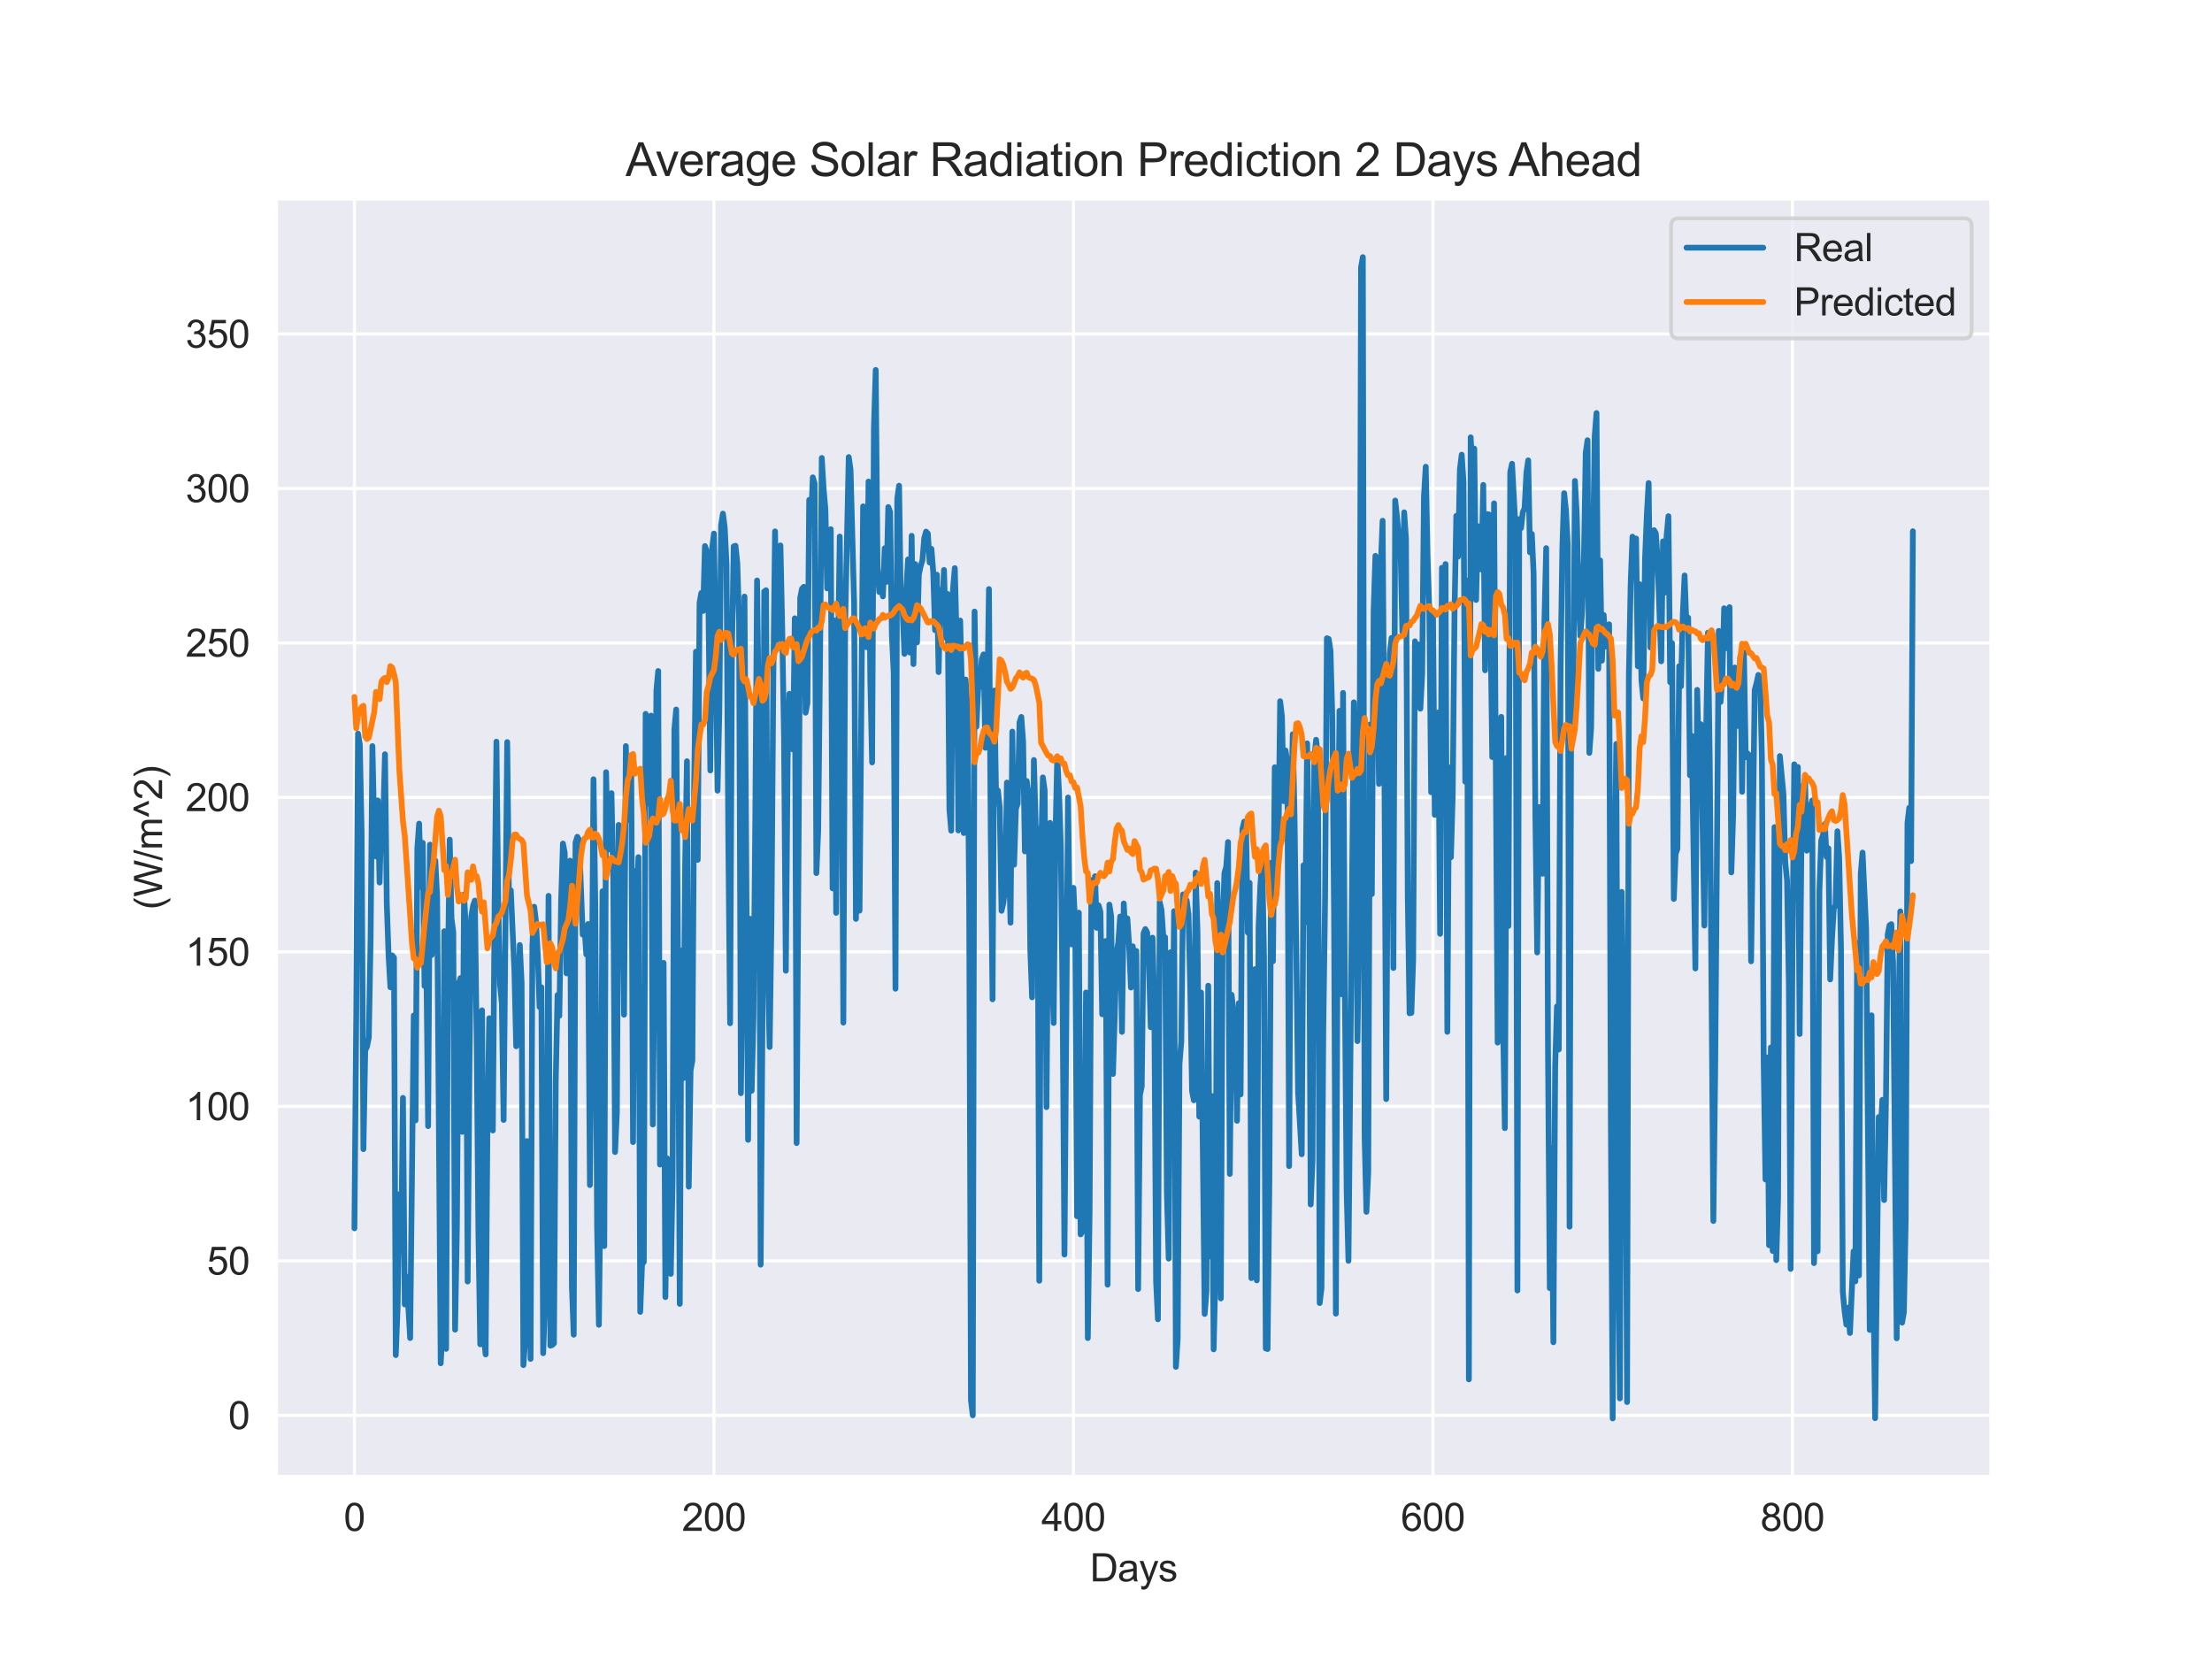 <?xml version="1.0" encoding="utf-8" standalone="no"?>
<!DOCTYPE svg PUBLIC "-//W3C//DTD SVG 1.1//EN"
  "http://www.w3.org/Graphics/SVG/1.1/DTD/svg11.dtd">
<svg xmlns:xlink="http://www.w3.org/1999/xlink" width="576pt" height="432pt" viewBox="0 0 576 432" xmlns="http://www.w3.org/2000/svg" version="1.1">
 <defs>
  <style type="text/css">*{stroke-linejoin: round; stroke-linecap: butt}</style>
 </defs>
 <g id="figure_1">
  <g id="patch_1">
   <path d="M 0 432 
L 576 432 
L 576 0 
L 0 0 
z
" style="fill: #ffffff"/>
  </g>
  <g id="axes_1">
   <g id="patch_2">
    <path d="M 72 384.48 
L 518.4 384.48 
L 518.4 51.84 
L 72 51.84 
z
" style="fill: #eaeaf2"/>
   </g>
   <g id="matplotlib.axis_1">
    <g id="xtick_1">
     <g id="line2d_1">
      <path d="M 92.291 384.48 
L 92.291 51.84 
" clip-path="url(#p69ced43ab9)" style="fill: none; stroke: #ffffff; stroke-width: 0.8; stroke-linecap: round"/>
     </g>
     <g id="text_1">
      <!-- 0 -->
      <g style="fill: #262626" transform="translate(89.51 398.638) scale(0.1 -0.1)">
       <defs>
        <path id="ArialMT-30" d="M 266 2259 
Q 266 3072 433 3567 
Q 600 4063 929 4331 
Q 1259 4600 1759 4600 
Q 2128 4600 2406 4451 
Q 2684 4303 2865 4023 
Q 3047 3744 3150 3342 
Q 3253 2941 3253 2259 
Q 3253 1453 3087 958 
Q 2922 463 2592 192 
Q 2263 -78 1759 -78 
Q 1097 -78 719 397 
Q 266 969 266 2259 
z
M 844 2259 
Q 844 1131 1108 757 
Q 1372 384 1759 384 
Q 2147 384 2411 759 
Q 2675 1134 2675 2259 
Q 2675 3391 2411 3762 
Q 2147 4134 1753 4134 
Q 1366 4134 1134 3806 
Q 844 3388 844 2259 
z
" transform="scale(0.016)"/>
       </defs>
       <use xlink:href="#ArialMT-30"/>
      </g>
     </g>
    </g>
    <g id="xtick_2">
     <g id="line2d_2">
      <path d="M 185.905 384.48 
L 185.905 51.84 
" clip-path="url(#p69ced43ab9)" style="fill: none; stroke: #ffffff; stroke-width: 0.8; stroke-linecap: round"/>
     </g>
     <g id="text_2">
      <!-- 200 -->
      <g style="fill: #262626" transform="translate(177.564 398.638) scale(0.1 -0.1)">
       <defs>
        <path id="ArialMT-32" d="M 3222 541 
L 3222 0 
L 194 0 
Q 188 203 259 391 
Q 375 700 629 1000 
Q 884 1300 1366 1694 
Q 2113 2306 2375 2664 
Q 2638 3022 2638 3341 
Q 2638 3675 2398 3904 
Q 2159 4134 1775 4134 
Q 1369 4134 1125 3890 
Q 881 3647 878 3216 
L 300 3275 
Q 359 3922 746 4261 
Q 1134 4600 1788 4600 
Q 2447 4600 2831 4234 
Q 3216 3869 3216 3328 
Q 3216 3053 3103 2787 
Q 2991 2522 2730 2228 
Q 2469 1934 1863 1422 
Q 1356 997 1212 845 
Q 1069 694 975 541 
L 3222 541 
z
" transform="scale(0.016)"/>
       </defs>
       <use xlink:href="#ArialMT-32"/>
       <use xlink:href="#ArialMT-30" x="55.615"/>
       <use xlink:href="#ArialMT-30" x="111.23"/>
      </g>
     </g>
    </g>
    <g id="xtick_3">
     <g id="line2d_3">
      <path d="M 279.52 384.48 
L 279.52 51.84 
" clip-path="url(#p69ced43ab9)" style="fill: none; stroke: #ffffff; stroke-width: 0.8; stroke-linecap: round"/>
     </g>
     <g id="text_3">
      <!-- 400 -->
      <g style="fill: #262626" transform="translate(271.178 398.638) scale(0.1 -0.1)">
       <defs>
        <path id="ArialMT-34" d="M 2069 0 
L 2069 1097 
L 81 1097 
L 81 1613 
L 2172 4581 
L 2631 4581 
L 2631 1613 
L 3250 1613 
L 3250 1097 
L 2631 1097 
L 2631 0 
L 2069 0 
z
M 2069 1613 
L 2069 3678 
L 634 1613 
L 2069 1613 
z
" transform="scale(0.016)"/>
       </defs>
       <use xlink:href="#ArialMT-34"/>
       <use xlink:href="#ArialMT-30" x="55.615"/>
       <use xlink:href="#ArialMT-30" x="111.23"/>
      </g>
     </g>
    </g>
    <g id="xtick_4">
     <g id="line2d_4">
      <path d="M 373.134 384.48 
L 373.134 51.84 
" clip-path="url(#p69ced43ab9)" style="fill: none; stroke: #ffffff; stroke-width: 0.8; stroke-linecap: round"/>
     </g>
     <g id="text_4">
      <!-- 600 -->
      <g style="fill: #262626" transform="translate(364.793 398.638) scale(0.1 -0.1)">
       <defs>
        <path id="ArialMT-36" d="M 3184 3459 
L 2625 3416 
Q 2550 3747 2413 3897 
Q 2184 4138 1850 4138 
Q 1581 4138 1378 3988 
Q 1113 3794 959 3422 
Q 806 3050 800 2363 
Q 1003 2672 1297 2822 
Q 1591 2972 1913 2972 
Q 2475 2972 2870 2558 
Q 3266 2144 3266 1488 
Q 3266 1056 3080 686 
Q 2894 316 2569 119 
Q 2244 -78 1831 -78 
Q 1128 -78 684 439 
Q 241 956 241 2144 
Q 241 3472 731 4075 
Q 1159 4600 1884 4600 
Q 2425 4600 2770 4297 
Q 3116 3994 3184 3459 
z
M 888 1484 
Q 888 1194 1011 928 
Q 1134 663 1356 523 
Q 1578 384 1822 384 
Q 2178 384 2434 671 
Q 2691 959 2691 1453 
Q 2691 1928 2437 2201 
Q 2184 2475 1800 2475 
Q 1419 2475 1153 2201 
Q 888 1928 888 1484 
z
" transform="scale(0.016)"/>
       </defs>
       <use xlink:href="#ArialMT-36"/>
       <use xlink:href="#ArialMT-30" x="55.615"/>
       <use xlink:href="#ArialMT-30" x="111.23"/>
      </g>
     </g>
    </g>
    <g id="xtick_5">
     <g id="line2d_5">
      <path d="M 466.748 384.48 
L 466.748 51.84 
" clip-path="url(#p69ced43ab9)" style="fill: none; stroke: #ffffff; stroke-width: 0.8; stroke-linecap: round"/>
     </g>
     <g id="text_5">
      <!-- 800 -->
      <g style="fill: #262626" transform="translate(458.407 398.638) scale(0.1 -0.1)">
       <defs>
        <path id="ArialMT-38" d="M 1131 2484 
Q 781 2613 612 2850 
Q 444 3088 444 3419 
Q 444 3919 803 4259 
Q 1163 4600 1759 4600 
Q 2359 4600 2725 4251 
Q 3091 3903 3091 3403 
Q 3091 3084 2923 2848 
Q 2756 2613 2416 2484 
Q 2838 2347 3058 2040 
Q 3278 1734 3278 1309 
Q 3278 722 2862 322 
Q 2447 -78 1769 -78 
Q 1091 -78 675 323 
Q 259 725 259 1325 
Q 259 1772 486 2073 
Q 713 2375 1131 2484 
z
M 1019 3438 
Q 1019 3113 1228 2906 
Q 1438 2700 1772 2700 
Q 2097 2700 2305 2904 
Q 2513 3109 2513 3406 
Q 2513 3716 2298 3927 
Q 2084 4138 1766 4138 
Q 1444 4138 1231 3931 
Q 1019 3725 1019 3438 
z
M 838 1322 
Q 838 1081 952 856 
Q 1066 631 1291 507 
Q 1516 384 1775 384 
Q 2178 384 2440 643 
Q 2703 903 2703 1303 
Q 2703 1709 2433 1975 
Q 2163 2241 1756 2241 
Q 1359 2241 1098 1978 
Q 838 1716 838 1322 
z
" transform="scale(0.016)"/>
       </defs>
       <use xlink:href="#ArialMT-38"/>
       <use xlink:href="#ArialMT-30" x="55.615"/>
       <use xlink:href="#ArialMT-30" x="111.23"/>
      </g>
     </g>
    </g>
    <g id="text_6">
     <!-- Days -->
     <g style="fill: #262626" transform="translate(283.809 411.783) scale(0.1 -0.1)">
      <defs>
       <path id="ArialMT-44" d="M 494 0 
L 494 4581 
L 2072 4581 
Q 2606 4581 2888 4516 
Q 3281 4425 3559 4188 
Q 3922 3881 4101 3404 
Q 4281 2928 4281 2316 
Q 4281 1794 4159 1391 
Q 4038 988 3847 723 
Q 3656 459 3429 307 
Q 3203 156 2883 78 
Q 2563 0 2147 0 
L 494 0 
z
M 1100 541 
L 2078 541 
Q 2531 541 2789 625 
Q 3047 709 3200 863 
Q 3416 1078 3536 1442 
Q 3656 1806 3656 2325 
Q 3656 3044 3420 3430 
Q 3184 3816 2847 3947 
Q 2603 4041 2063 4041 
L 1100 4041 
L 1100 541 
z
" transform="scale(0.016)"/>
       <path id="ArialMT-61" d="M 2588 409 
Q 2275 144 1986 34 
Q 1697 -75 1366 -75 
Q 819 -75 525 192 
Q 231 459 231 875 
Q 231 1119 342 1320 
Q 453 1522 633 1644 
Q 813 1766 1038 1828 
Q 1203 1872 1538 1913 
Q 2219 1994 2541 2106 
Q 2544 2222 2544 2253 
Q 2544 2597 2384 2738 
Q 2169 2928 1744 2928 
Q 1347 2928 1158 2789 
Q 969 2650 878 2297 
L 328 2372 
Q 403 2725 575 2942 
Q 747 3159 1072 3276 
Q 1397 3394 1825 3394 
Q 2250 3394 2515 3294 
Q 2781 3194 2906 3042 
Q 3031 2891 3081 2659 
Q 3109 2516 3109 2141 
L 3109 1391 
Q 3109 606 3145 398 
Q 3181 191 3288 0 
L 2700 0 
Q 2613 175 2588 409 
z
M 2541 1666 
Q 2234 1541 1622 1453 
Q 1275 1403 1131 1340 
Q 988 1278 909 1158 
Q 831 1038 831 891 
Q 831 666 1001 516 
Q 1172 366 1500 366 
Q 1825 366 2078 508 
Q 2331 650 2450 897 
Q 2541 1088 2541 1459 
L 2541 1666 
z
" transform="scale(0.016)"/>
       <path id="ArialMT-79" d="M 397 -1278 
L 334 -750 
Q 519 -800 656 -800 
Q 844 -800 956 -737 
Q 1069 -675 1141 -563 
Q 1194 -478 1313 -144 
Q 1328 -97 1363 -6 
L 103 3319 
L 709 3319 
L 1400 1397 
Q 1534 1031 1641 628 
Q 1738 1016 1872 1384 
L 2581 3319 
L 3144 3319 
L 1881 -56 
Q 1678 -603 1566 -809 
Q 1416 -1088 1222 -1217 
Q 1028 -1347 759 -1347 
Q 597 -1347 397 -1278 
z
" transform="scale(0.016)"/>
       <path id="ArialMT-73" d="M 197 991 
L 753 1078 
Q 800 744 1014 566 
Q 1228 388 1613 388 
Q 2000 388 2187 545 
Q 2375 703 2375 916 
Q 2375 1106 2209 1216 
Q 2094 1291 1634 1406 
Q 1016 1563 777 1677 
Q 538 1791 414 1992 
Q 291 2194 291 2438 
Q 291 2659 392 2848 
Q 494 3038 669 3163 
Q 800 3259 1026 3326 
Q 1253 3394 1513 3394 
Q 1903 3394 2198 3281 
Q 2494 3169 2634 2976 
Q 2775 2784 2828 2463 
L 2278 2388 
Q 2241 2644 2061 2787 
Q 1881 2931 1553 2931 
Q 1166 2931 1000 2803 
Q 834 2675 834 2503 
Q 834 2394 903 2306 
Q 972 2216 1119 2156 
Q 1203 2125 1616 2013 
Q 2213 1853 2448 1751 
Q 2684 1650 2818 1456 
Q 2953 1263 2953 975 
Q 2953 694 2789 445 
Q 2625 197 2315 61 
Q 2006 -75 1616 -75 
Q 969 -75 630 194 
Q 291 463 197 991 
z
" transform="scale(0.016)"/>
      </defs>
      <use xlink:href="#ArialMT-44"/>
      <use xlink:href="#ArialMT-61" x="72.217"/>
      <use xlink:href="#ArialMT-79" x="127.832"/>
      <use xlink:href="#ArialMT-73" x="177.832"/>
     </g>
    </g>
   </g>
   <g id="matplotlib.axis_2">
    <g id="ytick_1">
     <g id="line2d_6">
      <path d="M 72 368.555 
L 518.4 368.555 
" clip-path="url(#p69ced43ab9)" style="fill: none; stroke: #ffffff; stroke-width: 0.8; stroke-linecap: round"/>
     </g>
     <g id="text_7">
      <!-- 0 -->
      <g style="fill: #262626" transform="translate(59.439 372.134) scale(0.1 -0.1)">
       <use xlink:href="#ArialMT-30"/>
      </g>
     </g>
    </g>
    <g id="ytick_2">
     <g id="line2d_7">
      <path d="M 72 328.328 
L 518.4 328.328 
" clip-path="url(#p69ced43ab9)" style="fill: none; stroke: #ffffff; stroke-width: 0.8; stroke-linecap: round"/>
     </g>
     <g id="text_8">
      <!-- 50 -->
      <g style="fill: #262626" transform="translate(53.878 331.907) scale(0.1 -0.1)">
       <defs>
        <path id="ArialMT-35" d="M 266 1200 
L 856 1250 
Q 922 819 1161 601 
Q 1400 384 1738 384 
Q 2144 384 2425 690 
Q 2706 997 2706 1503 
Q 2706 1984 2436 2262 
Q 2166 2541 1728 2541 
Q 1456 2541 1237 2417 
Q 1019 2294 894 2097 
L 366 2166 
L 809 4519 
L 3088 4519 
L 3088 3981 
L 1259 3981 
L 1013 2750 
Q 1425 3038 1878 3038 
Q 2478 3038 2890 2622 
Q 3303 2206 3303 1553 
Q 3303 931 2941 478 
Q 2500 -78 1738 -78 
Q 1113 -78 717 272 
Q 322 622 266 1200 
z
" transform="scale(0.016)"/>
       </defs>
       <use xlink:href="#ArialMT-35"/>
       <use xlink:href="#ArialMT-30" x="55.615"/>
      </g>
     </g>
    </g>
    <g id="ytick_3">
     <g id="line2d_8">
      <path d="M 72 288.1 
L 518.4 288.1 
" clip-path="url(#p69ced43ab9)" style="fill: none; stroke: #ffffff; stroke-width: 0.8; stroke-linecap: round"/>
     </g>
     <g id="text_9">
      <!-- 100 -->
      <g style="fill: #262626" transform="translate(48.317 291.679) scale(0.1 -0.1)">
       <defs>
        <path id="ArialMT-31" d="M 2384 0 
L 1822 0 
L 1822 3584 
Q 1619 3391 1289 3197 
Q 959 3003 697 2906 
L 697 3450 
Q 1169 3672 1522 3987 
Q 1875 4303 2022 4600 
L 2384 4600 
L 2384 0 
z
" transform="scale(0.016)"/>
       </defs>
       <use xlink:href="#ArialMT-31"/>
       <use xlink:href="#ArialMT-30" x="55.615"/>
       <use xlink:href="#ArialMT-30" x="111.23"/>
      </g>
     </g>
    </g>
    <g id="ytick_4">
     <g id="line2d_9">
      <path d="M 72 247.872 
L 518.4 247.872 
" clip-path="url(#p69ced43ab9)" style="fill: none; stroke: #ffffff; stroke-width: 0.8; stroke-linecap: round"/>
     </g>
     <g id="text_10">
      <!-- 150 -->
      <g style="fill: #262626" transform="translate(48.317 251.451) scale(0.1 -0.1)">
       <use xlink:href="#ArialMT-31"/>
       <use xlink:href="#ArialMT-35" x="55.615"/>
       <use xlink:href="#ArialMT-30" x="111.23"/>
      </g>
     </g>
    </g>
    <g id="ytick_5">
     <g id="line2d_10">
      <path d="M 72 207.644 
L 518.4 207.644 
" clip-path="url(#p69ced43ab9)" style="fill: none; stroke: #ffffff; stroke-width: 0.8; stroke-linecap: round"/>
     </g>
     <g id="text_11">
      <!-- 200 -->
      <g style="fill: #262626" transform="translate(48.317 211.223) scale(0.1 -0.1)">
       <use xlink:href="#ArialMT-32"/>
       <use xlink:href="#ArialMT-30" x="55.615"/>
       <use xlink:href="#ArialMT-30" x="111.23"/>
      </g>
     </g>
    </g>
    <g id="ytick_6">
     <g id="line2d_11">
      <path d="M 72 167.417 
L 518.4 167.417 
" clip-path="url(#p69ced43ab9)" style="fill: none; stroke: #ffffff; stroke-width: 0.8; stroke-linecap: round"/>
     </g>
     <g id="text_12">
      <!-- 250 -->
      <g style="fill: #262626" transform="translate(48.317 170.996) scale(0.1 -0.1)">
       <use xlink:href="#ArialMT-32"/>
       <use xlink:href="#ArialMT-35" x="55.615"/>
       <use xlink:href="#ArialMT-30" x="111.23"/>
      </g>
     </g>
    </g>
    <g id="ytick_7">
     <g id="line2d_12">
      <path d="M 72 127.189 
L 518.4 127.189 
" clip-path="url(#p69ced43ab9)" style="fill: none; stroke: #ffffff; stroke-width: 0.8; stroke-linecap: round"/>
     </g>
     <g id="text_13">
      <!-- 300 -->
      <g style="fill: #262626" transform="translate(48.317 130.768) scale(0.1 -0.1)">
       <defs>
        <path id="ArialMT-33" d="M 269 1209 
L 831 1284 
Q 928 806 1161 595 
Q 1394 384 1728 384 
Q 2125 384 2398 659 
Q 2672 934 2672 1341 
Q 2672 1728 2419 1979 
Q 2166 2231 1775 2231 
Q 1616 2231 1378 2169 
L 1441 2663 
Q 1497 2656 1531 2656 
Q 1891 2656 2178 2843 
Q 2466 3031 2466 3422 
Q 2466 3731 2256 3934 
Q 2047 4138 1716 4138 
Q 1388 4138 1169 3931 
Q 950 3725 888 3313 
L 325 3413 
Q 428 3978 793 4289 
Q 1159 4600 1703 4600 
Q 2078 4600 2393 4439 
Q 2709 4278 2876 4000 
Q 3044 3722 3044 3409 
Q 3044 3113 2884 2869 
Q 2725 2625 2413 2481 
Q 2819 2388 3044 2092 
Q 3269 1797 3269 1353 
Q 3269 753 2831 336 
Q 2394 -81 1725 -81 
Q 1122 -81 723 278 
Q 325 638 269 1209 
z
" transform="scale(0.016)"/>
       </defs>
       <use xlink:href="#ArialMT-33"/>
       <use xlink:href="#ArialMT-30" x="55.615"/>
       <use xlink:href="#ArialMT-30" x="111.23"/>
      </g>
     </g>
    </g>
    <g id="ytick_8">
     <g id="line2d_13">
      <path d="M 72 86.961 
L 518.4 86.961 
" clip-path="url(#p69ced43ab9)" style="fill: none; stroke: #ffffff; stroke-width: 0.8; stroke-linecap: round"/>
     </g>
     <g id="text_14">
      <!-- 350 -->
      <g style="fill: #262626" transform="translate(48.317 90.54) scale(0.1 -0.1)">
       <use xlink:href="#ArialMT-33"/>
       <use xlink:href="#ArialMT-35" x="55.615"/>
       <use xlink:href="#ArialMT-30" x="111.23"/>
      </g>
     </g>
    </g>
    <g id="text_15">
     <!-- (W/m^2) -->
     <g style="fill: #262626" transform="translate(42.212 236.89) rotate(-90) scale(0.1 -0.1)">
      <defs>
       <path id="ArialMT-28" d="M 1497 -1347 
Q 1031 -759 709 28 
Q 388 816 388 1659 
Q 388 2403 628 3084 
Q 909 3875 1497 4659 
L 1900 4659 
Q 1522 4009 1400 3731 
Q 1209 3300 1100 2831 
Q 966 2247 966 1656 
Q 966 153 1900 -1347 
L 1497 -1347 
z
" transform="scale(0.016)"/>
       <path id="ArialMT-57" d="M 1294 0 
L 78 4581 
L 700 4581 
L 1397 1578 
Q 1509 1106 1591 641 
Q 1766 1375 1797 1488 
L 2669 4581 
L 3400 4581 
L 4056 2263 
Q 4303 1400 4413 641 
Q 4500 1075 4641 1638 
L 5359 4581 
L 5969 4581 
L 4713 0 
L 4128 0 
L 3163 3491 
Q 3041 3928 3019 4028 
Q 2947 3713 2884 3491 
L 1913 0 
L 1294 0 
z
" transform="scale(0.016)"/>
       <path id="ArialMT-2f" d="M 0 -78 
L 1328 4659 
L 1778 4659 
L 453 -78 
L 0 -78 
z
" transform="scale(0.016)"/>
       <path id="ArialMT-6d" d="M 422 0 
L 422 3319 
L 925 3319 
L 925 2853 
Q 1081 3097 1340 3245 
Q 1600 3394 1931 3394 
Q 2300 3394 2536 3241 
Q 2772 3088 2869 2813 
Q 3263 3394 3894 3394 
Q 4388 3394 4653 3120 
Q 4919 2847 4919 2278 
L 4919 0 
L 4359 0 
L 4359 2091 
Q 4359 2428 4304 2576 
Q 4250 2725 4106 2815 
Q 3963 2906 3769 2906 
Q 3419 2906 3187 2673 
Q 2956 2441 2956 1928 
L 2956 0 
L 2394 0 
L 2394 2156 
Q 2394 2531 2256 2718 
Q 2119 2906 1806 2906 
Q 1569 2906 1367 2781 
Q 1166 2656 1075 2415 
Q 984 2175 984 1722 
L 984 0 
L 422 0 
z
" transform="scale(0.016)"/>
       <path id="ArialMT-5e" d="M 747 2156 
L 169 2156 
L 1272 4659 
L 1725 4659 
L 2834 2156 
L 2269 2156 
L 1497 4022 
L 747 2156 
z
" transform="scale(0.016)"/>
       <path id="ArialMT-29" d="M 791 -1347 
L 388 -1347 
Q 1322 153 1322 1656 
Q 1322 2244 1188 2822 
Q 1081 3291 891 3722 
Q 769 4003 388 4659 
L 791 4659 
Q 1378 3875 1659 3084 
Q 1900 2403 1900 1659 
Q 1900 816 1576 28 
Q 1253 -759 791 -1347 
z
" transform="scale(0.016)"/>
      </defs>
      <use xlink:href="#ArialMT-28"/>
      <use xlink:href="#ArialMT-57" x="33.301"/>
      <use xlink:href="#ArialMT-2f" x="127.686"/>
      <use xlink:href="#ArialMT-6d" x="155.469"/>
      <use xlink:href="#ArialMT-5e" x="238.77"/>
      <use xlink:href="#ArialMT-32" x="285.693"/>
      <use xlink:href="#ArialMT-29" x="341.309"/>
     </g>
    </g>
   </g>
   <g id="line2d_14">
    <path d="M 92.291 319.858 
L 92.759 264.494 
L 93.227 191.028 
L 93.695 193.9 
L 94.163 216.841 
L 94.631 299.235 
L 95.099 273.551 
L 95.567 272.528 
L 96.035 270.21 
L 96.504 244.509 
L 96.972 194.28 
L 97.44 215.483 
L 97.908 223.026 
L 98.376 208.415 
L 98.844 229.814 
L 99.312 211.974 
L 99.78 213.517 
L 100.248 196.403 
L 100.716 235.279 
L 101.184 248.761 
L 101.652 257.085 
L 102.12 248.783 
L 102.588 249.358 
L 103.057 352.867 
L 103.525 340.793 
L 103.993 310.968 
L 104.461 325.769 
L 104.929 285.882 
L 105.397 339.681 
L 105.865 332.412 
L 106.801 348.43 
L 107.737 264.427 
L 108.205 291.76 
L 108.673 220.864 
L 109.141 214.466 
L 109.61 230.976 
L 110.078 219.467 
L 110.546 256.767 
L 111.014 250.023 
L 111.482 293.24 
L 111.95 219.942 
L 112.418 248.671 
L 112.886 230.038 
L 113.354 224.093 
L 113.822 233.53 
L 114.758 355.007 
L 115.226 346.542 
L 115.694 242.481 
L 116.163 351.241 
L 116.631 253.979 
L 117.099 218.632 
L 117.567 239.201 
L 118.035 242.707 
L 118.503 346.24 
L 118.971 319.32 
L 119.439 256.171 
L 119.907 254.689 
L 120.375 294.732 
L 120.843 232.943 
L 121.311 242.089 
L 121.779 333.708 
L 122.247 276.73 
L 122.716 238.698 
L 123.184 235.837 
L 123.652 234.513 
L 124.12 270.288 
L 124.588 321.528 
L 125.056 350.056 
L 125.524 263.086 
L 125.992 348.313 
L 126.46 352.688 
L 126.928 292.681 
L 127.396 265.142 
L 127.864 266.662 
L 128.332 294.38 
L 128.801 235.167 
L 129.269 193.127 
L 129.737 234.552 
L 130.205 256.275 
L 130.673 261.293 
L 131.141 291.637 
L 132.077 193.229 
L 132.545 235.195 
L 133.013 231.843 
L 133.949 252.739 
L 134.417 272.456 
L 134.885 270.545 
L 135.354 246.079 
L 135.822 255.879 
L 136.29 355.47 
L 136.758 348.816 
L 137.226 297.129 
L 137.694 307.252 
L 138.162 353.861 
L 138.63 246.285 
L 139.098 236.106 
L 139.566 239.933 
L 140.034 248.598 
L 140.502 262.231 
L 140.97 257.074 
L 141.438 352.375 
L 141.907 338.955 
L 142.375 303.616 
L 142.843 233.267 
L 143.311 350.408 
L 143.779 350.252 
L 144.247 349.805 
L 144.715 281.412 
L 145.183 259.102 
L 145.651 264.516 
L 146.119 234.508 
L 146.587 219.657 
L 147.055 222.087 
L 147.523 253.471 
L 147.991 249.33 
L 148.46 224.104 
L 148.928 335.116 
L 149.396 347.553 
L 149.864 219.394 
L 150.332 217.897 
L 150.8 218.718 
L 151.736 243.374 
L 152.204 241.57 
L 152.672 248.543 
L 153.14 240.603 
L 153.608 308.588 
L 154.076 262.458 
L 154.544 202.914 
L 155.013 235.944 
L 155.481 319.394 
L 155.949 344.972 
L 156.417 304.688 
L 156.885 232.088 
L 157.353 324.481 
L 157.821 201.079 
L 158.289 221.26 
L 159.225 206.544 
L 159.693 229.3 
L 160.161 299.989 
L 160.629 289.603 
L 161.097 214.807 
L 161.566 230.429 
L 162.034 220.21 
L 162.502 264.226 
L 162.97 194.274 
L 163.438 213.511 
L 163.906 211.784 
L 164.374 200.459 
L 164.842 297.397 
L 165.31 226.803 
L 165.778 236.284 
L 166.246 223.199 
L 166.714 341.611 
L 167.182 329.2 
L 167.65 328.613 
L 168.119 185.888 
L 168.587 209.276 
L 169.055 200.085 
L 169.523 186.346 
L 169.991 292.827 
L 170.459 244.778 
L 170.927 179.837 
L 171.395 174.725 
L 171.863 303.245 
L 172.331 262.097 
L 172.799 250.733 
L 173.267 337.77 
L 173.735 301.643 
L 174.203 312.13 
L 174.672 331.714 
L 175.14 307.314 
L 175.608 189.944 
L 176.076 184.754 
L 176.544 249.844 
L 177.012 339.53 
L 177.48 247.526 
L 177.948 280.747 
L 178.416 224.641 
L 178.884 198.213 
L 179.352 309.011 
L 179.82 278.814 
L 180.288 276.147 
L 180.756 204.717 
L 181.225 169.69 
L 181.693 223.892 
L 182.161 156.98 
L 182.629 154.398 
L 183.097 159.097 
L 183.565 142.19 
L 184.033 143.582 
L 184.501 159.41 
L 184.969 200.627 
L 185.437 142.777 
L 185.905 138.928 
L 186.373 167.852 
L 186.841 205.879 
L 187.309 185.195 
L 187.778 136.737 
L 188.246 133.743 
L 188.714 137.369 
L 189.182 146.979 
L 189.65 218.023 
L 190.118 266.455 
L 190.586 170.316 
L 191.054 142.28 
L 191.522 142.112 
L 191.99 146.593 
L 192.458 161.628 
L 192.926 284.674 
L 193.394 245.123 
L 193.862 155.343 
L 194.799 296.816 
L 195.267 239.236 
L 195.735 284.044 
L 196.203 264.645 
L 196.671 214.205 
L 197.139 151.152 
L 197.607 187.771 
L 198.075 329.317 
L 198.543 265.779 
L 199.011 154.024 
L 199.479 153.7 
L 199.947 252.722 
L 200.415 272.64 
L 200.884 239.676 
L 201.352 178.205 
L 201.82 138.369 
L 202.288 166.662 
L 202.756 161.846 
L 203.224 142.028 
L 203.692 163.779 
L 204.16 192.198 
L 204.628 252.783 
L 205.096 197.638 
L 205.564 180.653 
L 206.032 193.894 
L 206.5 195.182 
L 206.968 160.997 
L 207.437 297.648 
L 208.373 155.672 
L 208.841 153.315 
L 209.309 152.801 
L 209.777 185.581 
L 210.245 183.078 
L 210.713 130.178 
L 211.181 135.804 
L 211.649 124.3 
L 212.117 125.904 
L 212.585 227.348 
L 213.053 216.332 
L 213.521 173.199 
L 213.99 119.249 
L 214.458 127.178 
L 214.926 132.575 
L 215.394 153.22 
L 215.862 152.499 
L 216.33 137.799 
L 216.798 231.328 
L 217.266 161.584 
L 217.734 237.709 
L 218.202 172.585 
L 218.67 139.715 
L 219.138 182.089 
L 219.606 266.288 
L 220.074 162.299 
L 221.011 119.02 
L 221.479 122.328 
L 222.415 157.119 
L 222.883 239.279 
L 223.351 206.158 
L 223.819 237.139 
L 224.755 131.847 
L 225.223 152.907 
L 225.691 168.559 
L 226.159 125.39 
L 226.627 176.892 
L 227.096 198.537 
L 227.564 111.496 
L 228.032 96.332 
L 228.5 147.387 
L 228.968 154.178 
L 229.436 151.94 
L 229.904 155.304 
L 230.372 142.76 
L 230.84 151.515 
L 231.308 132.033 
L 231.776 133.301 
L 232.244 165.355 
L 232.712 175.222 
L 233.18 257.46 
L 233.649 129.843 
L 234.117 126.474 
L 234.585 157.985 
L 235.053 159.041 
L 235.521 170.277 
L 235.989 153.795 
L 236.457 145.66 
L 236.925 169.932 
L 237.393 139.52 
L 237.861 172.931 
L 238.329 146.884 
L 238.797 167.283 
L 239.265 149.613 
L 239.734 147.409 
L 240.202 145.895 
L 240.67 140.134 
L 241.138 138.436 
L 241.606 138.933 
L 242.074 146.476 
L 242.542 142.911 
L 243.01 148.822 
L 243.478 164.094 
L 243.946 149.638 
L 244.414 175.004 
L 244.882 153.6 
L 245.35 158.639 
L 245.818 148.41 
L 246.287 166.064 
L 246.755 154.644 
L 247.223 210.628 
L 247.691 216.31 
L 248.159 153.482 
L 248.627 147.934 
L 249.095 166.076 
L 249.563 216.249 
L 250.031 161.595 
L 250.499 180.06 
L 250.967 216.925 
L 251.435 176.937 
L 251.903 183.988 
L 252.371 234.396 
L 252.84 364.656 
L 253.308 368.555 
L 253.776 159.242 
L 254.244 189.246 
L 254.712 179.423 
L 255.18 178.312 
L 255.648 171.668 
L 256.116 170.395 
L 256.584 194.721 
L 257.052 184.899 
L 257.52 153.392 
L 257.988 216.919 
L 258.456 260.22 
L 258.924 179.809 
L 259.393 208.466 
L 259.861 205.856 
L 260.329 210.326 
L 260.797 237.173 
L 261.265 235.122 
L 261.733 231.306 
L 262.201 203.778 
L 263.137 240.274 
L 263.605 190.503 
L 264.073 225.166 
L 264.541 210.578 
L 265.009 209.237 
L 265.477 188.1 
L 265.946 186.692 
L 266.414 193.073 
L 266.882 221.707 
L 267.35 203.37 
L 267.818 206.622 
L 268.286 247.375 
L 268.754 259.706 
L 269.222 197.906 
L 269.69 215.059 
L 270.158 217.042 
L 270.626 333.513 
L 271.094 222.836 
L 271.562 202.437 
L 272.03 205.834 
L 272.499 288.301 
L 272.967 232.267 
L 273.435 214.271 
L 273.903 250.509 
L 274.371 266.383 
L 274.839 217.942 
L 275.307 197.157 
L 275.775 206.488 
L 276.243 220.707 
L 276.711 261.874 
L 277.179 326.674 
L 278.115 207.661 
L 278.583 242.603 
L 279.052 245.922 
L 279.52 231.194 
L 279.988 241.323 
L 280.456 316.712 
L 280.924 237.653 
L 281.392 321.433 
L 281.86 320.668 
L 282.328 318.198 
L 282.796 258.443 
L 283.264 348.436 
L 283.732 315.159 
L 284.2 229.155 
L 284.668 234.664 
L 285.136 228.172 
L 285.605 241.614 
L 286.073 235.759 
L 286.541 237.452 
L 287.009 264.125 
L 287.945 245.039 
L 288.413 334.529 
L 288.881 235.558 
L 289.349 238.648 
L 289.817 279.663 
L 290.753 248.179 
L 291.221 245.313 
L 291.689 238.659 
L 292.158 268.707 
L 292.626 235.262 
L 293.094 244.408 
L 293.562 239.145 
L 294.03 246.308 
L 294.498 257.158 
L 294.966 246.408 
L 295.434 250.995 
L 295.902 247.637 
L 296.37 335.664 
L 296.838 285.133 
L 297.306 282.898 
L 297.774 243.028 
L 298.242 241.927 
L 298.711 242.799 
L 299.179 251.04 
L 299.647 267.506 
L 300.115 244.168 
L 300.583 262.086 
L 301.051 333.747 
L 301.519 343.547 
L 301.987 234.865 
L 302.455 236.994 
L 302.923 243.939 
L 303.391 244.062 
L 303.859 310.667 
L 304.327 327.747 
L 304.795 247.956 
L 305.264 282.524 
L 305.732 237.268 
L 306.2 355.928 
L 306.668 348.587 
L 307.136 277.076 
L 307.604 271.184 
L 308.072 232.895 
L 309.008 234.468 
L 309.476 238.005 
L 309.944 257.169 
L 310.412 284.139 
L 310.88 286.524 
L 311.348 227.216 
L 311.817 242.475 
L 312.285 290.776 
L 312.753 258.46 
L 313.689 342.15 
L 314.157 336.351 
L 314.625 256.672 
L 315.093 327.193 
L 315.561 285.396 
L 316.029 351.367 
L 316.497 331.518 
L 316.965 229.948 
L 317.433 246.632 
L 317.901 338.111 
L 318.37 242.62 
L 318.838 227.322 
L 319.306 225.713 
L 319.774 219.266 
L 320.242 305.688 
L 320.71 259.041 
L 321.178 263.567 
L 321.646 265.617 
L 322.114 291.855 
L 322.582 261.22 
L 323.05 284.993 
L 323.518 215.897 
L 323.986 213.952 
L 324.454 214.405 
L 324.923 242.844 
L 325.391 229.893 
L 325.859 332.825 
L 326.327 313.622 
L 326.795 252.353 
L 327.263 333.406 
L 327.731 241.475 
L 328.199 230.485 
L 328.667 223.87 
L 329.135 249.185 
L 329.603 351.14 
L 330.071 351.285 
L 330.539 307.761 
L 331.007 224.674 
L 331.476 250.303 
L 331.944 199.789 
L 332.412 207.488 
L 332.88 221.478 
L 333.348 182.591 
L 333.816 186.586 
L 334.284 208.628 
L 334.752 195.403 
L 335.22 198.521 
L 335.688 303.649 
L 336.156 215.31 
L 336.624 191.19 
L 337.092 212.427 
L 338.029 284.546 
L 338.965 300.571 
L 339.433 225.305 
L 339.901 240.128 
L 340.369 193.565 
L 340.837 220.707 
L 341.305 313.645 
L 341.773 301.995 
L 342.241 197.448 
L 342.709 192.632 
L 343.177 196.847 
L 343.645 339.312 
L 344.113 335.44 
L 344.582 268.081 
L 345.05 233.804 
L 345.518 166.187 
L 345.986 166.369 
L 346.454 169.406 
L 346.922 186.586 
L 347.39 237.793 
L 347.858 342.078 
L 348.326 236.418 
L 348.794 185.1 
L 349.262 258.901 
L 349.73 180.429 
L 350.198 257.829 
L 350.666 310.153 
L 351.135 328.317 
L 352.539 182.882 
L 353.007 204.633 
L 353.475 271.109 
L 353.943 238.217 
L 354.411 69.645 
L 354.879 66.96 
L 355.347 296.067 
L 355.815 315.561 
L 356.283 305.387 
L 356.751 188.659 
L 357.22 232.826 
L 357.688 158.986 
L 358.156 144.733 
L 359.092 204.124 
L 359.56 147.118 
L 360.028 135.598 
L 360.496 199.766 
L 360.964 286.206 
L 361.432 204.286 
L 361.9 170.188 
L 362.368 166.092 
L 362.836 252.063 
L 363.304 130.34 
L 363.773 134.547 
L 364.241 139.799 
L 364.709 143.118 
L 365.177 164.506 
L 365.645 133.413 
L 366.113 140.341 
L 366.581 233.547 
L 367.049 263.857 
L 367.517 263.751 
L 367.985 249.872 
L 368.453 166.992 
L 368.921 181.614 
L 369.389 167.819 
L 369.857 184.547 
L 370.326 175.552 
L 370.794 129.267 
L 371.262 121.529 
L 371.73 144.906 
L 372.198 159.31 
L 372.666 206.292 
L 373.134 159.002 
L 373.602 212.198 
L 374.538 185.514 
L 375.006 243.173 
L 375.474 147.845 
L 375.942 195.464 
L 376.41 146.886 
L 376.879 268.69 
L 377.347 199.833 
L 377.815 223.235 
L 378.283 206.929 
L 378.751 159.578 
L 379.219 134.318 
L 379.687 144.954 
L 380.155 122.255 
L 380.623 118.406 
L 381.091 125.529 
L 381.559 203.56 
L 382.027 151.163 
L 382.495 359.192 
L 382.963 113.88 
L 383.432 123.25 
L 383.9 116.819 
L 384.368 156.231 
L 384.836 137.006 
L 385.304 145.297 
L 385.772 148.314 
L 386.24 126.273 
L 386.708 174.551 
L 387.176 133.866 
L 387.644 133.927 
L 388.112 162.036 
L 388.58 197.146 
L 389.048 131.072 
L 389.985 271.495 
L 390.453 261.032 
L 390.921 186.659 
L 391.389 265.891 
L 391.857 293.77 
L 392.325 197.353 
L 392.793 241.127 
L 393.261 122.971 
L 393.729 120.758 
L 394.665 138.089 
L 395.133 336.044 
L 395.601 135.167 
L 396.069 137.531 
L 396.538 133.374 
L 397.006 132.318 
L 397.474 123.127 
L 397.942 119.881 
L 398.41 143.839 
L 398.878 139.034 
L 399.346 149.253 
L 399.814 212.701 
L 400.282 248.023 
L 400.75 210.17 
L 401.218 227.278 
L 401.686 227.535 
L 402.154 162.181 
L 402.622 142.732 
L 403.091 272.685 
L 403.559 335.433 
L 404.027 298.952 
L 404.495 349.521 
L 404.963 277.815 
L 405.431 262.069 
L 405.899 273.285 
L 406.367 174.015 
L 406.835 142.693 
L 407.303 128.429 
L 407.771 132.91 
L 408.239 141.939 
L 408.707 319.421 
L 409.175 165.299 
L 409.644 185.849 
L 410.112 125.233 
L 410.58 134.089 
L 411.048 154.108 
L 411.516 165.578 
L 411.984 159.058 
L 412.452 145.699 
L 412.92 117.915 
L 413.388 114.633 
L 413.856 196.062 
L 414.324 189.598 
L 414.792 145.358 
L 415.26 113.532 
L 415.728 107.552 
L 416.197 174.172 
L 416.665 145.912 
L 417.133 172.037 
L 417.601 160.137 
L 418.069 168.361 
L 418.537 164.4 
L 419.005 162.567 
L 419.473 293.9 
L 419.941 369.36 
L 420.409 229.107 
L 420.877 193.716 
L 421.345 324.08 
L 421.813 364.157 
L 422.281 232.245 
L 422.75 265.698 
L 423.218 275.06 
L 423.686 365.086 
L 424.154 176.01 
L 424.622 152.197 
L 425.09 139.743 
L 425.558 141.168 
L 426.026 140.224 
L 426.494 173.49 
L 426.962 152.13 
L 427.43 177.088 
L 427.898 181.871 
L 428.366 145.459 
L 428.834 134.033 
L 429.303 125.781 
L 429.771 168.618 
L 430.239 148.783 
L 430.707 138.056 
L 431.175 138.894 
L 431.643 145.867 
L 432.579 172.205 
L 433.047 140.972 
L 433.515 154.32 
L 433.983 139.514 
L 434.451 134.413 
L 434.919 177.658 
L 435.387 167.45 
L 435.856 234.089 
L 436.324 222.339 
L 436.792 221.048 
L 437.26 173.468 
L 437.728 178.703 
L 438.196 160.025 
L 438.664 149.85 
L 439.132 162.494 
L 439.6 160.835 
L 440.068 201.89 
L 440.536 191.609 
L 441.472 252.191 
L 441.94 179.647 
L 442.409 199.627 
L 442.877 188.564 
L 443.813 241.028 
L 444.281 190.352 
L 444.749 164.746 
L 445.217 198.822 
L 446.153 317.941 
L 446.621 279.484 
L 447.557 164.288 
L 448.025 182.809 
L 448.493 176.446 
L 448.962 158.388 
L 449.43 168.808 
L 449.898 167.607 
L 450.366 158.103 
L 450.834 227.177 
L 451.302 212.338 
L 451.77 173.82 
L 452.238 189.089 
L 452.706 181.44 
L 453.174 171.026 
L 453.642 206.181 
L 454.11 169.864 
L 454.578 197.185 
L 455.046 196.179 
L 455.515 196.721 
L 455.983 250.325 
L 456.919 179.669 
L 457.387 177.932 
L 457.855 175.753 
L 458.323 176.2 
L 458.791 197.107 
L 459.259 276.534 
L 459.727 307.135 
L 460.195 275.344 
L 460.663 324.26 
L 461.131 272.757 
L 461.599 325.746 
L 462.068 215.377 
L 462.536 328.138 
L 463.004 312.091 
L 463.472 196.883 
L 464.408 206.862 
L 464.876 224.574 
L 465.344 229.233 
L 465.812 255.951 
L 466.28 330.428 
L 466.748 248.09 
L 467.216 199.012 
L 467.684 201.096 
L 468.153 199.711 
L 468.621 269.254 
L 469.089 218.523 
L 469.557 204.761 
L 470.025 203.337 
L 470.493 221.517 
L 470.961 213.617 
L 471.429 210.293 
L 471.897 208.421 
L 472.365 328.914 
L 472.833 311.544 
L 473.301 325.825 
L 473.769 231.937 
L 474.237 218.88 
L 474.706 217.411 
L 475.174 214.573 
L 475.642 223.16 
L 476.11 220.897 
L 476.578 255.052 
L 477.046 244.486 
L 477.514 236.558 
L 477.982 235.714 
L 478.45 216.455 
L 478.918 223.322 
L 479.386 247.028 
L 479.854 336.329 
L 480.322 341.368 
L 480.79 344.927 
L 481.259 340.513 
L 481.727 347.106 
L 482.663 325.853 
L 483.131 333.658 
L 483.599 245.626 
L 484.067 332.144 
L 484.535 227.457 
L 485.003 222.009 
L 485.939 241.877 
L 486.875 346.313 
L 487.343 264.382 
L 487.812 333.981 
L 488.28 369.295 
L 489.216 290.871 
L 489.684 295.587 
L 490.152 286.401 
L 490.62 312.494 
L 491.088 287.569 
L 491.556 243.332 
L 492.024 240.938 
L 492.492 240.648 
L 492.96 250.884 
L 493.896 348.503 
L 494.365 265.377 
L 494.833 237.315 
L 495.301 344.419 
L 495.769 341.658 
L 496.237 317.55 
L 496.705 214.254 
L 497.173 210.309 
L 497.641 224.233 
L 498.109 138.332 
L 498.109 138.332 
" clip-path="url(#p69ced43ab9)" style="fill: none; stroke: #1f77b4; stroke-width: 1.5; stroke-linecap: round"/>
   </g>
   <g id="line2d_15">
    <path d="M 92.291 181.483 
L 92.759 189.661 
L 93.227 186.386 
L 93.695 184.921 
L 94.163 184.12 
L 94.631 183.77 
L 95.099 191.823 
L 95.567 192.441 
L 96.035 192.091 
L 97.44 185.532 
L 97.908 180.168 
L 98.844 182.032 
L 99.312 177.542 
L 99.78 176.81 
L 100.248 176.523 
L 100.716 177.622 
L 101.184 176.5 
L 101.652 173.452 
L 102.12 173.84 
L 102.588 175.48 
L 103.057 177.68 
L 103.993 200.656 
L 104.929 213.848 
L 105.397 217.567 
L 106.801 238.29 
L 107.269 245.486 
L 107.737 249.564 
L 108.205 249.632 
L 108.673 251.987 
L 109.141 251.154 
L 109.61 250.772 
L 110.546 240.871 
L 111.482 232.435 
L 111.95 232.342 
L 112.418 227.468 
L 112.886 224.4 
L 113.822 212.66 
L 114.29 211.098 
L 114.758 212.509 
L 115.694 226.592 
L 116.163 225.518 
L 116.631 233.058 
L 117.099 228.649 
L 117.567 227.825 
L 118.503 223.87 
L 118.971 230.99 
L 119.439 234.759 
L 119.907 232.982 
L 120.843 234.574 
L 121.311 233.857 
L 121.779 227.149 
L 122.247 228.831 
L 122.716 229.114 
L 123.184 225.59 
L 123.652 227.989 
L 124.12 228.128 
L 124.588 230.012 
L 125.056 235.43 
L 125.524 237.395 
L 125.992 234.95 
L 126.928 246.938 
L 127.396 244.694 
L 128.332 243.599 
L 128.801 241.098 
L 129.269 240.302 
L 129.737 238.71 
L 130.205 238.311 
L 130.673 237.646 
L 131.609 234.656 
L 132.077 229.318 
L 132.545 227.87 
L 133.013 223.975 
L 133.481 218.944 
L 133.949 217.327 
L 134.417 217.314 
L 134.885 218.122 
L 135.822 218.708 
L 136.29 219.579 
L 137.226 233.178 
L 138.162 237.079 
L 138.63 242.949 
L 139.566 241.117 
L 140.034 240.557 
L 140.502 240.931 
L 141.438 240.672 
L 142.375 250.558 
L 142.843 250.421 
L 143.311 245.61 
L 143.779 246.702 
L 144.247 250.235 
L 144.715 252.165 
L 145.183 248.161 
L 145.651 247.759 
L 146.587 244.621 
L 147.055 241.809 
L 147.991 239.629 
L 148.46 236.067 
L 148.928 230.641 
L 149.864 240.54 
L 151.268 223.015 
L 151.736 219.82 
L 152.204 218.329 
L 152.672 218.081 
L 153.14 216.625 
L 153.608 216.054 
L 154.076 218.035 
L 154.544 218.088 
L 155.013 217.088 
L 155.481 217.381 
L 155.949 218.425 
L 156.417 220.231 
L 156.885 222.728 
L 157.353 221.928 
L 157.821 228.535 
L 158.757 224.291 
L 159.225 223.307 
L 160.161 224.291 
L 161.097 224.573 
L 161.566 222.319 
L 162.034 219.418 
L 162.502 214.767 
L 162.97 207.567 
L 163.438 203.207 
L 163.906 202.07 
L 164.374 196.597 
L 164.842 196.323 
L 165.31 201.478 
L 165.778 200.457 
L 166.246 200.778 
L 166.714 200.167 
L 167.182 207.854 
L 167.65 212.021 
L 168.119 219.438 
L 168.587 218.717 
L 169.055 217.56 
L 169.523 214.278 
L 169.991 213.109 
L 170.459 213.931 
L 170.927 214.234 
L 171.395 213.033 
L 171.863 208.06 
L 172.331 212.162 
L 172.799 211.841 
L 173.267 210.391 
L 173.735 208.023 
L 174.203 207.044 
L 174.672 203.284 
L 175.14 210.875 
L 175.608 213.657 
L 176.076 213.671 
L 176.544 211.968 
L 177.012 209.346 
L 177.48 216.188 
L 177.948 215.076 
L 178.416 217.981 
L 178.884 213.441 
L 179.352 210.665 
L 179.82 213.076 
L 180.288 213.679 
L 181.225 203.252 
L 181.693 195.204 
L 182.629 188.642 
L 183.097 188.695 
L 183.565 187.501 
L 184.033 180.21 
L 184.501 178.557 
L 184.969 176.337 
L 185.905 174.527 
L 186.373 170.959 
L 186.841 165.618 
L 187.309 164.494 
L 187.778 166.659 
L 188.246 166.192 
L 188.714 164.867 
L 189.182 164.791 
L 189.65 164.942 
L 190.586 170.153 
L 191.054 170.496 
L 191.522 169.432 
L 191.99 169.175 
L 192.458 169.179 
L 192.926 168.915 
L 193.394 176.627 
L 193.862 177.451 
L 194.331 176.876 
L 194.799 178.755 
L 195.267 181.357 
L 195.735 181.398 
L 196.203 183.129 
L 197.139 178.858 
L 197.607 176.788 
L 198.075 178.117 
L 198.543 182.493 
L 199.011 182.028 
L 199.479 180.194 
L 199.947 173.349 
L 200.415 171.343 
L 200.884 172.756 
L 201.352 171.671 
L 201.82 169.649 
L 202.288 169.155 
L 202.756 167.969 
L 203.224 168.232 
L 203.692 167.654 
L 204.16 169.613 
L 204.628 170.048 
L 205.096 167.355 
L 205.564 166.344 
L 206.032 166.281 
L 206.5 168.58 
L 206.968 168.476 
L 207.437 167.714 
L 207.905 172.2 
L 208.373 171.68 
L 208.841 170.945 
L 210.245 166.517 
L 210.713 165.755 
L 211.181 164.709 
L 211.649 164.246 
L 212.117 164.05 
L 212.585 164.224 
L 213.053 163.424 
L 213.521 163.551 
L 213.99 161.769 
L 214.458 157.572 
L 214.926 157.37 
L 215.394 157.978 
L 215.862 158.33 
L 216.33 158.437 
L 216.798 158.88 
L 217.734 157.188 
L 218.202 159.242 
L 218.67 160.435 
L 219.606 158.524 
L 220.074 163.564 
L 221.011 162.071 
L 221.479 161.736 
L 221.947 161.048 
L 222.415 160.99 
L 223.819 163.569 
L 224.287 165.235 
L 224.755 165.056 
L 225.223 163.581 
L 226.159 165.882 
L 226.627 162.106 
L 227.564 163.669 
L 228.032 162.434 
L 228.5 161.951 
L 228.968 161.177 
L 229.436 161.042 
L 229.904 160.096 
L 230.372 160.859 
L 231.308 160.286 
L 231.776 160.321 
L 232.244 160.006 
L 232.712 159.465 
L 233.18 158.678 
L 234.117 157.801 
L 235.053 158.769 
L 235.521 160.185 
L 235.989 160.987 
L 236.457 161.457 
L 236.925 161.296 
L 237.393 161.566 
L 237.861 160.985 
L 238.329 159.587 
L 238.797 157.58 
L 239.734 158.418 
L 241.606 162.088 
L 242.074 162.059 
L 242.542 161.692 
L 243.01 161.745 
L 243.946 162.665 
L 244.414 163.249 
L 245.35 167.978 
L 246.287 169.026 
L 246.755 168.247 
L 247.223 168.176 
L 247.691 169.273 
L 248.159 168.106 
L 249.563 168.401 
L 250.031 168.912 
L 250.499 168.557 
L 250.967 168.861 
L 251.903 167.758 
L 252.371 167.909 
L 252.84 171.876 
L 253.776 198.496 
L 254.244 196 
L 254.712 196.052 
L 255.18 194.927 
L 255.648 192.207 
L 256.116 190.395 
L 256.584 189.499 
L 257.052 189.401 
L 257.52 190.763 
L 258.456 191.785 
L 258.924 193.154 
L 259.393 190.268 
L 260.329 171.67 
L 260.797 172.048 
L 261.265 173.137 
L 261.733 175.066 
L 262.201 177.551 
L 262.669 178.318 
L 263.137 179.387 
L 263.605 179.006 
L 264.073 177.942 
L 264.541 176.593 
L 265.009 176.057 
L 265.477 175.077 
L 265.946 175.993 
L 266.414 176.447 
L 266.882 175.385 
L 267.35 175.175 
L 267.818 176.351 
L 268.286 176.599 
L 268.754 176.688 
L 269.222 177.041 
L 269.69 178.398 
L 270.626 182.906 
L 271.094 193.396 
L 272.499 196.05 
L 272.967 196.756 
L 273.435 196.858 
L 273.903 197.892 
L 274.371 198.075 
L 274.839 197.642 
L 275.307 196.924 
L 275.775 197.984 
L 276.243 197.463 
L 276.711 198.863 
L 277.179 198.859 
L 277.647 200.835 
L 278.115 201.88 
L 278.583 201.876 
L 279.052 203.499 
L 279.52 203.714 
L 279.988 205.202 
L 280.456 205.045 
L 281.392 209.925 
L 281.86 217.64 
L 282.328 223.253 
L 282.796 226.907 
L 283.264 227.325 
L 283.732 234.811 
L 284.2 231.115 
L 284.668 229.91 
L 285.136 229.958 
L 285.605 229.814 
L 286.073 228.044 
L 286.541 227.271 
L 287.009 227.987 
L 287.477 228.165 
L 287.945 227.521 
L 288.413 224.627 
L 288.881 226.933 
L 289.349 224.38 
L 289.817 223.676 
L 290.285 219.127 
L 290.753 215.761 
L 291.221 214.843 
L 291.689 215.863 
L 292.158 216.317 
L 292.626 219.054 
L 293.562 221.319 
L 294.03 220.944 
L 294.498 221.907 
L 294.966 222.386 
L 295.434 219.006 
L 296.37 220.848 
L 296.838 226.439 
L 297.306 227.127 
L 297.774 229.058 
L 298.711 228.559 
L 299.179 228.401 
L 299.647 226.627 
L 300.115 226.489 
L 300.583 226.162 
L 301.051 226.215 
L 301.519 228.965 
L 301.987 234.016 
L 302.923 231.899 
L 303.391 228.147 
L 303.859 228.016 
L 304.327 227.049 
L 304.795 232.015 
L 305.264 228.128 
L 305.732 229.538 
L 306.2 230.138 
L 306.668 236.821 
L 307.136 241.373 
L 307.604 240.718 
L 308.072 238.445 
L 308.54 234.247 
L 309.008 232.311 
L 309.476 231.88 
L 309.944 230.376 
L 310.412 230.82 
L 310.88 230.793 
L 311.348 228.839 
L 311.817 229.121 
L 312.285 227.609 
L 312.753 230.197 
L 313.221 225.677 
L 313.689 223.879 
L 314.625 233.452 
L 315.093 232.741 
L 315.561 237.938 
L 316.029 239.272 
L 316.497 245.147 
L 316.965 247.467 
L 317.433 246.353 
L 317.901 243.38 
L 318.37 248.011 
L 318.838 246.244 
L 319.774 242.072 
L 320.242 240.063 
L 321.178 233.357 
L 321.646 231.758 
L 322.114 229.332 
L 322.582 225.722 
L 323.05 219.457 
L 323.518 217.469 
L 323.986 216.574 
L 324.454 216.663 
L 324.923 212.733 
L 325.391 212.1 
L 325.859 211.819 
L 326.327 218.873 
L 326.795 223.115 
L 327.263 221.131 
L 327.731 226.882 
L 328.199 225.286 
L 328.667 222.197 
L 329.135 220.824 
L 329.603 220.13 
L 330.539 234.168 
L 331.007 238.282 
L 331.476 235.965 
L 331.944 235.519 
L 332.412 233.119 
L 332.88 225.52 
L 333.348 220.371 
L 333.816 218.76 
L 334.284 213.248 
L 334.752 213.056 
L 335.22 211.572 
L 335.688 210.584 
L 336.156 212.069 
L 337.092 194.134 
L 337.56 188.447 
L 338.029 188.305 
L 338.497 189.392 
L 338.965 191.347 
L 339.433 196.931 
L 339.901 197.058 
L 340.369 196.928 
L 340.837 197 
L 341.305 196.293 
L 341.773 196.693 
L 342.241 198.498 
L 342.709 194.736 
L 343.177 195.5 
L 343.645 195.078 
L 344.582 209.634 
L 345.05 211.016 
L 345.518 208.277 
L 345.986 203.002 
L 346.454 200.315 
L 346.922 198.476 
L 347.858 196.092 
L 348.326 205.905 
L 348.794 205.403 
L 349.262 204.269 
L 349.73 205.58 
L 350.198 204.221 
L 350.666 197.58 
L 351.135 196.245 
L 352.071 202.534 
L 352.539 201.742 
L 353.007 201.498 
L 353.475 200.224 
L 353.943 201.337 
L 354.411 200.592 
L 354.879 190.513 
L 355.347 186.958 
L 355.815 190.108 
L 356.283 189.709 
L 356.751 195.932 
L 357.22 194.435 
L 357.688 189.777 
L 358.156 182.184 
L 358.624 178.214 
L 359.092 177.28 
L 359.56 177.974 
L 360.964 172.876 
L 361.432 175.745 
L 361.9 175.953 
L 362.836 172.329 
L 363.304 167.598 
L 363.773 166.267 
L 364.241 165.897 
L 365.177 165.532 
L 365.645 165.282 
L 366.113 163.007 
L 366.581 162.881 
L 367.049 162.893 
L 367.517 161.921 
L 367.985 161.664 
L 368.453 160.884 
L 368.921 160.353 
L 369.857 157.743 
L 370.326 158.386 
L 370.794 158.564 
L 371.73 157.935 
L 372.198 157.845 
L 372.666 158.741 
L 373.602 159.392 
L 374.07 160.099 
L 375.006 159.181 
L 375.474 158.29 
L 375.942 158.326 
L 376.41 158.741 
L 376.879 157.745 
L 377.347 158.011 
L 377.815 157.313 
L 378.283 158.515 
L 378.751 158.08 
L 379.219 157.823 
L 379.687 157.244 
L 380.155 156.281 
L 380.623 156.237 
L 381.091 155.919 
L 381.559 156.239 
L 382.027 157.311 
L 382.495 157.13 
L 382.963 170.689 
L 383.432 169.352 
L 384.368 168.431 
L 385.772 162.481 
L 386.24 162.775 
L 386.708 164.54 
L 387.176 163.837 
L 387.644 165.21 
L 388.112 164.064 
L 388.58 164.951 
L 389.048 165.432 
L 389.516 155.237 
L 389.985 154.167 
L 390.453 154.683 
L 390.921 157.431 
L 391.389 158.116 
L 391.857 160.05 
L 392.325 166.363 
L 392.793 166.151 
L 393.261 168.191 
L 393.729 168.106 
L 394.197 167.353 
L 395.133 167.366 
L 395.601 175.19 
L 396.069 175.376 
L 396.538 176.491 
L 397.006 177.155 
L 397.474 175.021 
L 397.942 174.083 
L 398.41 172.873 
L 398.878 169.891 
L 399.346 170.043 
L 399.814 168.362 
L 400.282 168.934 
L 400.75 170.322 
L 401.218 171.015 
L 401.686 169.689 
L 402.154 164.61 
L 402.622 163.733 
L 403.091 162.498 
L 403.559 165.095 
L 404.027 173.092 
L 404.963 193.156 
L 405.431 194.272 
L 405.899 194.505 
L 406.367 195.589 
L 407.303 189.713 
L 407.771 188.725 
L 408.239 189.347 
L 408.707 189.08 
L 409.175 194.976 
L 410.112 189.818 
L 410.58 183.54 
L 411.516 167.428 
L 412.452 165.286 
L 412.92 164.38 
L 413.388 164.928 
L 413.856 165.24 
L 414.792 167.561 
L 415.26 167.9 
L 415.728 163.487 
L 416.197 163.126 
L 416.665 163.868 
L 417.133 163.709 
L 418.069 164.865 
L 418.537 165.121 
L 419.473 166.282 
L 419.941 172.023 
L 420.409 186.332 
L 420.877 185.571 
L 421.345 185.514 
L 421.813 193.968 
L 422.281 205.196 
L 422.75 202.824 
L 423.218 202.777 
L 423.686 203.172 
L 424.154 214.531 
L 424.622 212.034 
L 425.09 211.87 
L 425.558 210.732 
L 426.026 210.213 
L 426.494 205.459 
L 426.962 194.836 
L 427.43 191.711 
L 427.898 193.249 
L 428.366 186.845 
L 428.834 177.702 
L 429.303 176.133 
L 429.771 175.767 
L 430.239 174.408 
L 430.707 164.19 
L 431.175 163.405 
L 431.643 162.952 
L 432.111 163.166 
L 433.047 163.332 
L 433.515 163.166 
L 433.983 163.306 
L 435.387 162.094 
L 435.856 161.915 
L 436.324 162.02 
L 436.792 162.511 
L 437.26 163.983 
L 437.728 163.424 
L 438.196 163.111 
L 438.664 163.492 
L 439.132 163.676 
L 439.6 163.557 
L 440.068 164.439 
L 440.536 163.968 
L 441.004 164.309 
L 441.472 164.38 
L 441.94 164.956 
L 442.409 164.887 
L 442.877 166.276 
L 443.345 166.729 
L 443.813 166.172 
L 444.281 165.945 
L 444.749 166.299 
L 445.217 164.704 
L 445.685 164.12 
L 446.153 165.887 
L 447.089 179.624 
L 447.557 179.022 
L 448.025 179.483 
L 448.493 178.425 
L 448.962 178.156 
L 449.43 176.729 
L 449.898 176.681 
L 450.366 177.29 
L 450.834 178.545 
L 451.302 178.052 
L 452.238 179.129 
L 452.706 177.896 
L 453.174 171.295 
L 453.642 167.608 
L 454.11 167.847 
L 454.578 167.621 
L 455.515 170.028 
L 455.983 170.093 
L 456.919 171.451 
L 457.387 171.335 
L 458.323 173.568 
L 459.259 174.073 
L 460.195 186.376 
L 460.663 188.066 
L 461.131 197.738 
L 461.599 199.107 
L 462.068 206.792 
L 462.536 206.548 
L 463.472 219.734 
L 463.94 220.282 
L 464.408 220.288 
L 464.876 221.392 
L 465.344 219.753 
L 465.812 221.483 
L 466.28 218.732 
L 466.748 223.279 
L 467.216 221.691 
L 467.684 217.244 
L 468.153 215.291 
L 468.621 209.592 
L 469.089 211.359 
L 470.025 201.751 
L 470.493 202.539 
L 470.961 202.649 
L 471.429 203.399 
L 471.897 203.891 
L 472.365 204.924 
L 472.833 209.425 
L 473.301 208.92 
L 473.769 216.146 
L 474.237 215.305 
L 474.706 215.944 
L 475.174 215.928 
L 475.642 214.128 
L 476.578 211.826 
L 477.046 211.242 
L 477.514 213.519 
L 477.982 213.777 
L 478.45 213.549 
L 478.918 213.048 
L 479.386 211.11 
L 479.854 207.023 
L 480.322 209.359 
L 482.195 237.825 
L 483.599 252.704 
L 484.067 252.065 
L 484.535 256.125 
L 485.003 256.117 
L 485.471 255.096 
L 485.939 255.008 
L 486.407 255.249 
L 486.875 253.228 
L 487.343 254.498 
L 487.812 250.519 
L 488.748 253.643 
L 489.216 252.909 
L 489.684 248.925 
L 490.152 246.431 
L 490.62 245.88 
L 491.088 245.096 
L 491.556 246.405 
L 492.492 246.204 
L 492.96 246.626 
L 493.428 245.213 
L 493.896 242.796 
L 494.365 247.466 
L 494.833 244.2 
L 495.301 238.472 
L 496.237 243.414 
L 496.705 244.437 
L 497.641 237.437 
L 498.109 233.122 
L 498.109 233.122 
" clip-path="url(#p69ced43ab9)" style="fill: none; stroke: #ff7f0e; stroke-width: 1.5; stroke-linecap: round"/>
   </g>
   <g id="patch_3">
    <path d="M 72 384.48 
L 72 51.84 
" style="fill: none; stroke: #ffffff; stroke-width: 0.8; stroke-linejoin: miter; stroke-linecap: square"/>
   </g>
   <g id="patch_4">
    <path d="M 518.4 384.48 
L 518.4 51.84 
" style="fill: none; stroke: #ffffff; stroke-width: 0.8; stroke-linejoin: miter; stroke-linecap: square"/>
   </g>
   <g id="patch_5">
    <path d="M 72 384.48 
L 518.4 384.48 
" style="fill: none; stroke: #ffffff; stroke-width: 0.8; stroke-linejoin: miter; stroke-linecap: square"/>
   </g>
   <g id="patch_6">
    <path d="M 72 51.84 
L 518.4 51.84 
" style="fill: none; stroke: #ffffff; stroke-width: 0.8; stroke-linejoin: miter; stroke-linecap: square"/>
   </g>
   <g id="text_16">
    <!-- Average Solar Radiation Prediction 2 Days Ahead -->
    <g style="fill: #262626" transform="translate(162.898 45.84) scale(0.12 -0.12)">
     <defs>
      <path id="ArialMT-41" d="M -9 0 
L 1750 4581 
L 2403 4581 
L 4278 0 
L 3588 0 
L 3053 1388 
L 1138 1388 
L 634 0 
L -9 0 
z
M 1313 1881 
L 2866 1881 
L 2388 3150 
Q 2169 3728 2063 4100 
Q 1975 3659 1816 3225 
L 1313 1881 
z
" transform="scale(0.016)"/>
      <path id="ArialMT-76" d="M 1344 0 
L 81 3319 
L 675 3319 
L 1388 1331 
Q 1503 1009 1600 663 
Q 1675 925 1809 1294 
L 2547 3319 
L 3125 3319 
L 1869 0 
L 1344 0 
z
" transform="scale(0.016)"/>
      <path id="ArialMT-65" d="M 2694 1069 
L 3275 997 
Q 3138 488 2766 206 
Q 2394 -75 1816 -75 
Q 1088 -75 661 373 
Q 234 822 234 1631 
Q 234 2469 665 2931 
Q 1097 3394 1784 3394 
Q 2450 3394 2872 2941 
Q 3294 2488 3294 1666 
Q 3294 1616 3291 1516 
L 816 1516 
Q 847 969 1125 678 
Q 1403 388 1819 388 
Q 2128 388 2347 550 
Q 2566 713 2694 1069 
z
M 847 1978 
L 2700 1978 
Q 2663 2397 2488 2606 
Q 2219 2931 1791 2931 
Q 1403 2931 1139 2672 
Q 875 2413 847 1978 
z
" transform="scale(0.016)"/>
      <path id="ArialMT-72" d="M 416 0 
L 416 3319 
L 922 3319 
L 922 2816 
Q 1116 3169 1280 3281 
Q 1444 3394 1641 3394 
Q 1925 3394 2219 3213 
L 2025 2691 
Q 1819 2813 1613 2813 
Q 1428 2813 1281 2702 
Q 1134 2591 1072 2394 
Q 978 2094 978 1738 
L 978 0 
L 416 0 
z
" transform="scale(0.016)"/>
      <path id="ArialMT-67" d="M 319 -275 
L 866 -356 
Q 900 -609 1056 -725 
Q 1266 -881 1628 -881 
Q 2019 -881 2231 -725 
Q 2444 -569 2519 -288 
Q 2563 -116 2559 434 
Q 2191 0 1641 0 
Q 956 0 581 494 
Q 206 988 206 1678 
Q 206 2153 378 2554 
Q 550 2956 876 3175 
Q 1203 3394 1644 3394 
Q 2231 3394 2613 2919 
L 2613 3319 
L 3131 3319 
L 3131 450 
Q 3131 -325 2973 -648 
Q 2816 -972 2473 -1159 
Q 2131 -1347 1631 -1347 
Q 1038 -1347 672 -1080 
Q 306 -813 319 -275 
z
M 784 1719 
Q 784 1066 1043 766 
Q 1303 466 1694 466 
Q 2081 466 2343 764 
Q 2606 1063 2606 1700 
Q 2606 2309 2336 2618 
Q 2066 2928 1684 2928 
Q 1309 2928 1046 2623 
Q 784 2319 784 1719 
z
" transform="scale(0.016)"/>
      <path id="ArialMT-20" transform="scale(0.016)"/>
      <path id="ArialMT-53" d="M 288 1472 
L 859 1522 
Q 900 1178 1048 958 
Q 1197 738 1509 602 
Q 1822 466 2213 466 
Q 2559 466 2825 569 
Q 3091 672 3220 851 
Q 3350 1031 3350 1244 
Q 3350 1459 3225 1620 
Q 3100 1781 2813 1891 
Q 2628 1963 1997 2114 
Q 1366 2266 1113 2400 
Q 784 2572 623 2826 
Q 463 3081 463 3397 
Q 463 3744 659 4045 
Q 856 4347 1234 4503 
Q 1613 4659 2075 4659 
Q 2584 4659 2973 4495 
Q 3363 4331 3572 4012 
Q 3781 3694 3797 3291 
L 3216 3247 
Q 3169 3681 2898 3903 
Q 2628 4125 2100 4125 
Q 1550 4125 1298 3923 
Q 1047 3722 1047 3438 
Q 1047 3191 1225 3031 
Q 1400 2872 2139 2705 
Q 2878 2538 3153 2413 
Q 3553 2228 3743 1945 
Q 3934 1663 3934 1294 
Q 3934 928 3725 604 
Q 3516 281 3123 101 
Q 2731 -78 2241 -78 
Q 1619 -78 1198 103 
Q 778 284 539 648 
Q 300 1013 288 1472 
z
" transform="scale(0.016)"/>
      <path id="ArialMT-6f" d="M 213 1659 
Q 213 2581 725 3025 
Q 1153 3394 1769 3394 
Q 2453 3394 2887 2945 
Q 3322 2497 3322 1706 
Q 3322 1066 3130 698 
Q 2938 331 2570 128 
Q 2203 -75 1769 -75 
Q 1072 -75 642 372 
Q 213 819 213 1659 
z
M 791 1659 
Q 791 1022 1069 705 
Q 1347 388 1769 388 
Q 2188 388 2466 706 
Q 2744 1025 2744 1678 
Q 2744 2294 2464 2611 
Q 2184 2928 1769 2928 
Q 1347 2928 1069 2612 
Q 791 2297 791 1659 
z
" transform="scale(0.016)"/>
      <path id="ArialMT-6c" d="M 409 0 
L 409 4581 
L 972 4581 
L 972 0 
L 409 0 
z
" transform="scale(0.016)"/>
      <path id="ArialMT-52" d="M 503 0 
L 503 4581 
L 2534 4581 
Q 3147 4581 3465 4457 
Q 3784 4334 3975 4021 
Q 4166 3709 4166 3331 
Q 4166 2844 3850 2509 
Q 3534 2175 2875 2084 
Q 3116 1969 3241 1856 
Q 3506 1613 3744 1247 
L 4541 0 
L 3778 0 
L 3172 953 
Q 2906 1366 2734 1584 
Q 2563 1803 2427 1890 
Q 2291 1978 2150 2013 
Q 2047 2034 1813 2034 
L 1109 2034 
L 1109 0 
L 503 0 
z
M 1109 2559 
L 2413 2559 
Q 2828 2559 3062 2645 
Q 3297 2731 3419 2920 
Q 3541 3109 3541 3331 
Q 3541 3656 3305 3865 
Q 3069 4075 2559 4075 
L 1109 4075 
L 1109 2559 
z
" transform="scale(0.016)"/>
      <path id="ArialMT-64" d="M 2575 0 
L 2575 419 
Q 2259 -75 1647 -75 
Q 1250 -75 917 144 
Q 584 363 401 755 
Q 219 1147 219 1656 
Q 219 2153 384 2558 
Q 550 2963 881 3178 
Q 1213 3394 1622 3394 
Q 1922 3394 2156 3267 
Q 2391 3141 2538 2938 
L 2538 4581 
L 3097 4581 
L 3097 0 
L 2575 0 
z
M 797 1656 
Q 797 1019 1065 703 
Q 1334 388 1700 388 
Q 2069 388 2326 689 
Q 2584 991 2584 1609 
Q 2584 2291 2321 2609 
Q 2059 2928 1675 2928 
Q 1300 2928 1048 2622 
Q 797 2316 797 1656 
z
" transform="scale(0.016)"/>
      <path id="ArialMT-69" d="M 425 3934 
L 425 4581 
L 988 4581 
L 988 3934 
L 425 3934 
z
M 425 0 
L 425 3319 
L 988 3319 
L 988 0 
L 425 0 
z
" transform="scale(0.016)"/>
      <path id="ArialMT-74" d="M 1650 503 
L 1731 6 
Q 1494 -44 1306 -44 
Q 1000 -44 831 53 
Q 663 150 594 308 
Q 525 466 525 972 
L 525 2881 
L 113 2881 
L 113 3319 
L 525 3319 
L 525 4141 
L 1084 4478 
L 1084 3319 
L 1650 3319 
L 1650 2881 
L 1084 2881 
L 1084 941 
Q 1084 700 1114 631 
Q 1144 563 1211 522 
Q 1278 481 1403 481 
Q 1497 481 1650 503 
z
" transform="scale(0.016)"/>
      <path id="ArialMT-6e" d="M 422 0 
L 422 3319 
L 928 3319 
L 928 2847 
Q 1294 3394 1984 3394 
Q 2284 3394 2536 3286 
Q 2788 3178 2913 3003 
Q 3038 2828 3088 2588 
Q 3119 2431 3119 2041 
L 3119 0 
L 2556 0 
L 2556 2019 
Q 2556 2363 2490 2533 
Q 2425 2703 2258 2804 
Q 2091 2906 1866 2906 
Q 1506 2906 1245 2678 
Q 984 2450 984 1813 
L 984 0 
L 422 0 
z
" transform="scale(0.016)"/>
      <path id="ArialMT-50" d="M 494 0 
L 494 4581 
L 2222 4581 
Q 2678 4581 2919 4538 
Q 3256 4481 3484 4323 
Q 3713 4166 3852 3881 
Q 3991 3597 3991 3256 
Q 3991 2672 3619 2267 
Q 3247 1863 2275 1863 
L 1100 1863 
L 1100 0 
L 494 0 
z
M 1100 2403 
L 2284 2403 
Q 2872 2403 3119 2622 
Q 3366 2841 3366 3238 
Q 3366 3525 3220 3729 
Q 3075 3934 2838 4000 
Q 2684 4041 2272 4041 
L 1100 4041 
L 1100 2403 
z
" transform="scale(0.016)"/>
      <path id="ArialMT-63" d="M 2588 1216 
L 3141 1144 
Q 3050 572 2676 248 
Q 2303 -75 1759 -75 
Q 1078 -75 664 370 
Q 250 816 250 1647 
Q 250 2184 428 2587 
Q 606 2991 970 3192 
Q 1334 3394 1763 3394 
Q 2303 3394 2647 3120 
Q 2991 2847 3088 2344 
L 2541 2259 
Q 2463 2594 2264 2762 
Q 2066 2931 1784 2931 
Q 1359 2931 1093 2626 
Q 828 2322 828 1663 
Q 828 994 1084 691 
Q 1341 388 1753 388 
Q 2084 388 2306 591 
Q 2528 794 2588 1216 
z
" transform="scale(0.016)"/>
      <path id="ArialMT-68" d="M 422 0 
L 422 4581 
L 984 4581 
L 984 2938 
Q 1378 3394 1978 3394 
Q 2347 3394 2619 3248 
Q 2891 3103 3008 2847 
Q 3125 2591 3125 2103 
L 3125 0 
L 2563 0 
L 2563 2103 
Q 2563 2525 2380 2717 
Q 2197 2909 1863 2909 
Q 1613 2909 1392 2779 
Q 1172 2650 1078 2428 
Q 984 2206 984 1816 
L 984 0 
L 422 0 
z
" transform="scale(0.016)"/>
     </defs>
     <use xlink:href="#ArialMT-41"/>
     <use xlink:href="#ArialMT-76" x="64.949"/>
     <use xlink:href="#ArialMT-65" x="114.949"/>
     <use xlink:href="#ArialMT-72" x="170.564"/>
     <use xlink:href="#ArialMT-61" x="203.865"/>
     <use xlink:href="#ArialMT-67" x="259.48"/>
     <use xlink:href="#ArialMT-65" x="315.096"/>
     <use xlink:href="#ArialMT-20" x="370.711"/>
     <use xlink:href="#ArialMT-53" x="398.494"/>
     <use xlink:href="#ArialMT-6f" x="465.193"/>
     <use xlink:href="#ArialMT-6c" x="520.809"/>
     <use xlink:href="#ArialMT-61" x="543.025"/>
     <use xlink:href="#ArialMT-72" x="598.641"/>
     <use xlink:href="#ArialMT-20" x="631.941"/>
     <use xlink:href="#ArialMT-52" x="659.725"/>
     <use xlink:href="#ArialMT-61" x="731.941"/>
     <use xlink:href="#ArialMT-64" x="787.557"/>
     <use xlink:href="#ArialMT-69" x="843.172"/>
     <use xlink:href="#ArialMT-61" x="865.389"/>
     <use xlink:href="#ArialMT-74" x="921.004"/>
     <use xlink:href="#ArialMT-69" x="948.787"/>
     <use xlink:href="#ArialMT-6f" x="971.004"/>
     <use xlink:href="#ArialMT-6e" x="1026.619"/>
     <use xlink:href="#ArialMT-20" x="1082.234"/>
     <use xlink:href="#ArialMT-50" x="1110.018"/>
     <use xlink:href="#ArialMT-72" x="1176.717"/>
     <use xlink:href="#ArialMT-65" x="1210.018"/>
     <use xlink:href="#ArialMT-64" x="1265.633"/>
     <use xlink:href="#ArialMT-69" x="1321.248"/>
     <use xlink:href="#ArialMT-63" x="1343.465"/>
     <use xlink:href="#ArialMT-74" x="1393.465"/>
     <use xlink:href="#ArialMT-69" x="1421.248"/>
     <use xlink:href="#ArialMT-6f" x="1443.465"/>
     <use xlink:href="#ArialMT-6e" x="1499.08"/>
     <use xlink:href="#ArialMT-20" x="1554.695"/>
     <use xlink:href="#ArialMT-32" x="1582.479"/>
     <use xlink:href="#ArialMT-20" x="1638.094"/>
     <use xlink:href="#ArialMT-44" x="1665.877"/>
     <use xlink:href="#ArialMT-61" x="1738.094"/>
     <use xlink:href="#ArialMT-79" x="1793.709"/>
     <use xlink:href="#ArialMT-73" x="1843.709"/>
     <use xlink:href="#ArialMT-20" x="1893.709"/>
     <use xlink:href="#ArialMT-41" x="1915.992"/>
     <use xlink:href="#ArialMT-68" x="1982.691"/>
     <use xlink:href="#ArialMT-65" x="2038.307"/>
     <use xlink:href="#ArialMT-61" x="2093.922"/>
     <use xlink:href="#ArialMT-64" x="2149.537"/>
    </g>
   </g>
   <g id="legend_1">
    <g id="patch_7">
     <path d="M 437.156 88.131 
L 511.4 88.131 
Q 513.4 88.131 513.4 86.131 
L 513.4 58.84 
Q 513.4 56.84 511.4 56.84 
L 437.156 56.84 
Q 435.156 56.84 435.156 58.84 
L 435.156 86.131 
Q 435.156 88.131 437.156 88.131 
z
" style="fill: #eaeaf2; opacity: 0.8; stroke: #cccccc; stroke-linejoin: miter"/>
    </g>
    <g id="line2d_16">
     <path d="M 439.156 64.498 
L 449.156 64.498 
L 459.156 64.498 
" style="fill: none; stroke: #1f77b4; stroke-width: 1.5; stroke-linecap: round"/>
    </g>
    <g id="text_17">
     <!-- Real -->
     <g style="fill: #262626" transform="translate(467.156 67.998) scale(0.1 -0.1)">
      <use xlink:href="#ArialMT-52"/>
      <use xlink:href="#ArialMT-65" x="72.217"/>
      <use xlink:href="#ArialMT-61" x="127.832"/>
      <use xlink:href="#ArialMT-6c" x="183.447"/>
     </g>
    </g>
    <g id="line2d_17">
     <path d="M 439.156 78.643 
L 449.156 78.643 
L 459.156 78.643 
" style="fill: none; stroke: #ff7f0e; stroke-width: 1.5; stroke-linecap: round"/>
    </g>
    <g id="text_18">
     <!-- Predicted -->
     <g style="fill: #262626" transform="translate(467.156 82.143) scale(0.1 -0.1)">
      <use xlink:href="#ArialMT-50"/>
      <use xlink:href="#ArialMT-72" x="66.699"/>
      <use xlink:href="#ArialMT-65" x="100"/>
      <use xlink:href="#ArialMT-64" x="155.615"/>
      <use xlink:href="#ArialMT-69" x="211.23"/>
      <use xlink:href="#ArialMT-63" x="233.447"/>
      <use xlink:href="#ArialMT-74" x="283.447"/>
      <use xlink:href="#ArialMT-65" x="311.23"/>
      <use xlink:href="#ArialMT-64" x="366.846"/>
     </g>
    </g>
   </g>
  </g>
 </g>
 <defs>
  <clipPath id="p69ced43ab9">
   <rect x="72" y="51.84" width="446.4" height="332.64"/>
  </clipPath>
 </defs>
</svg>
